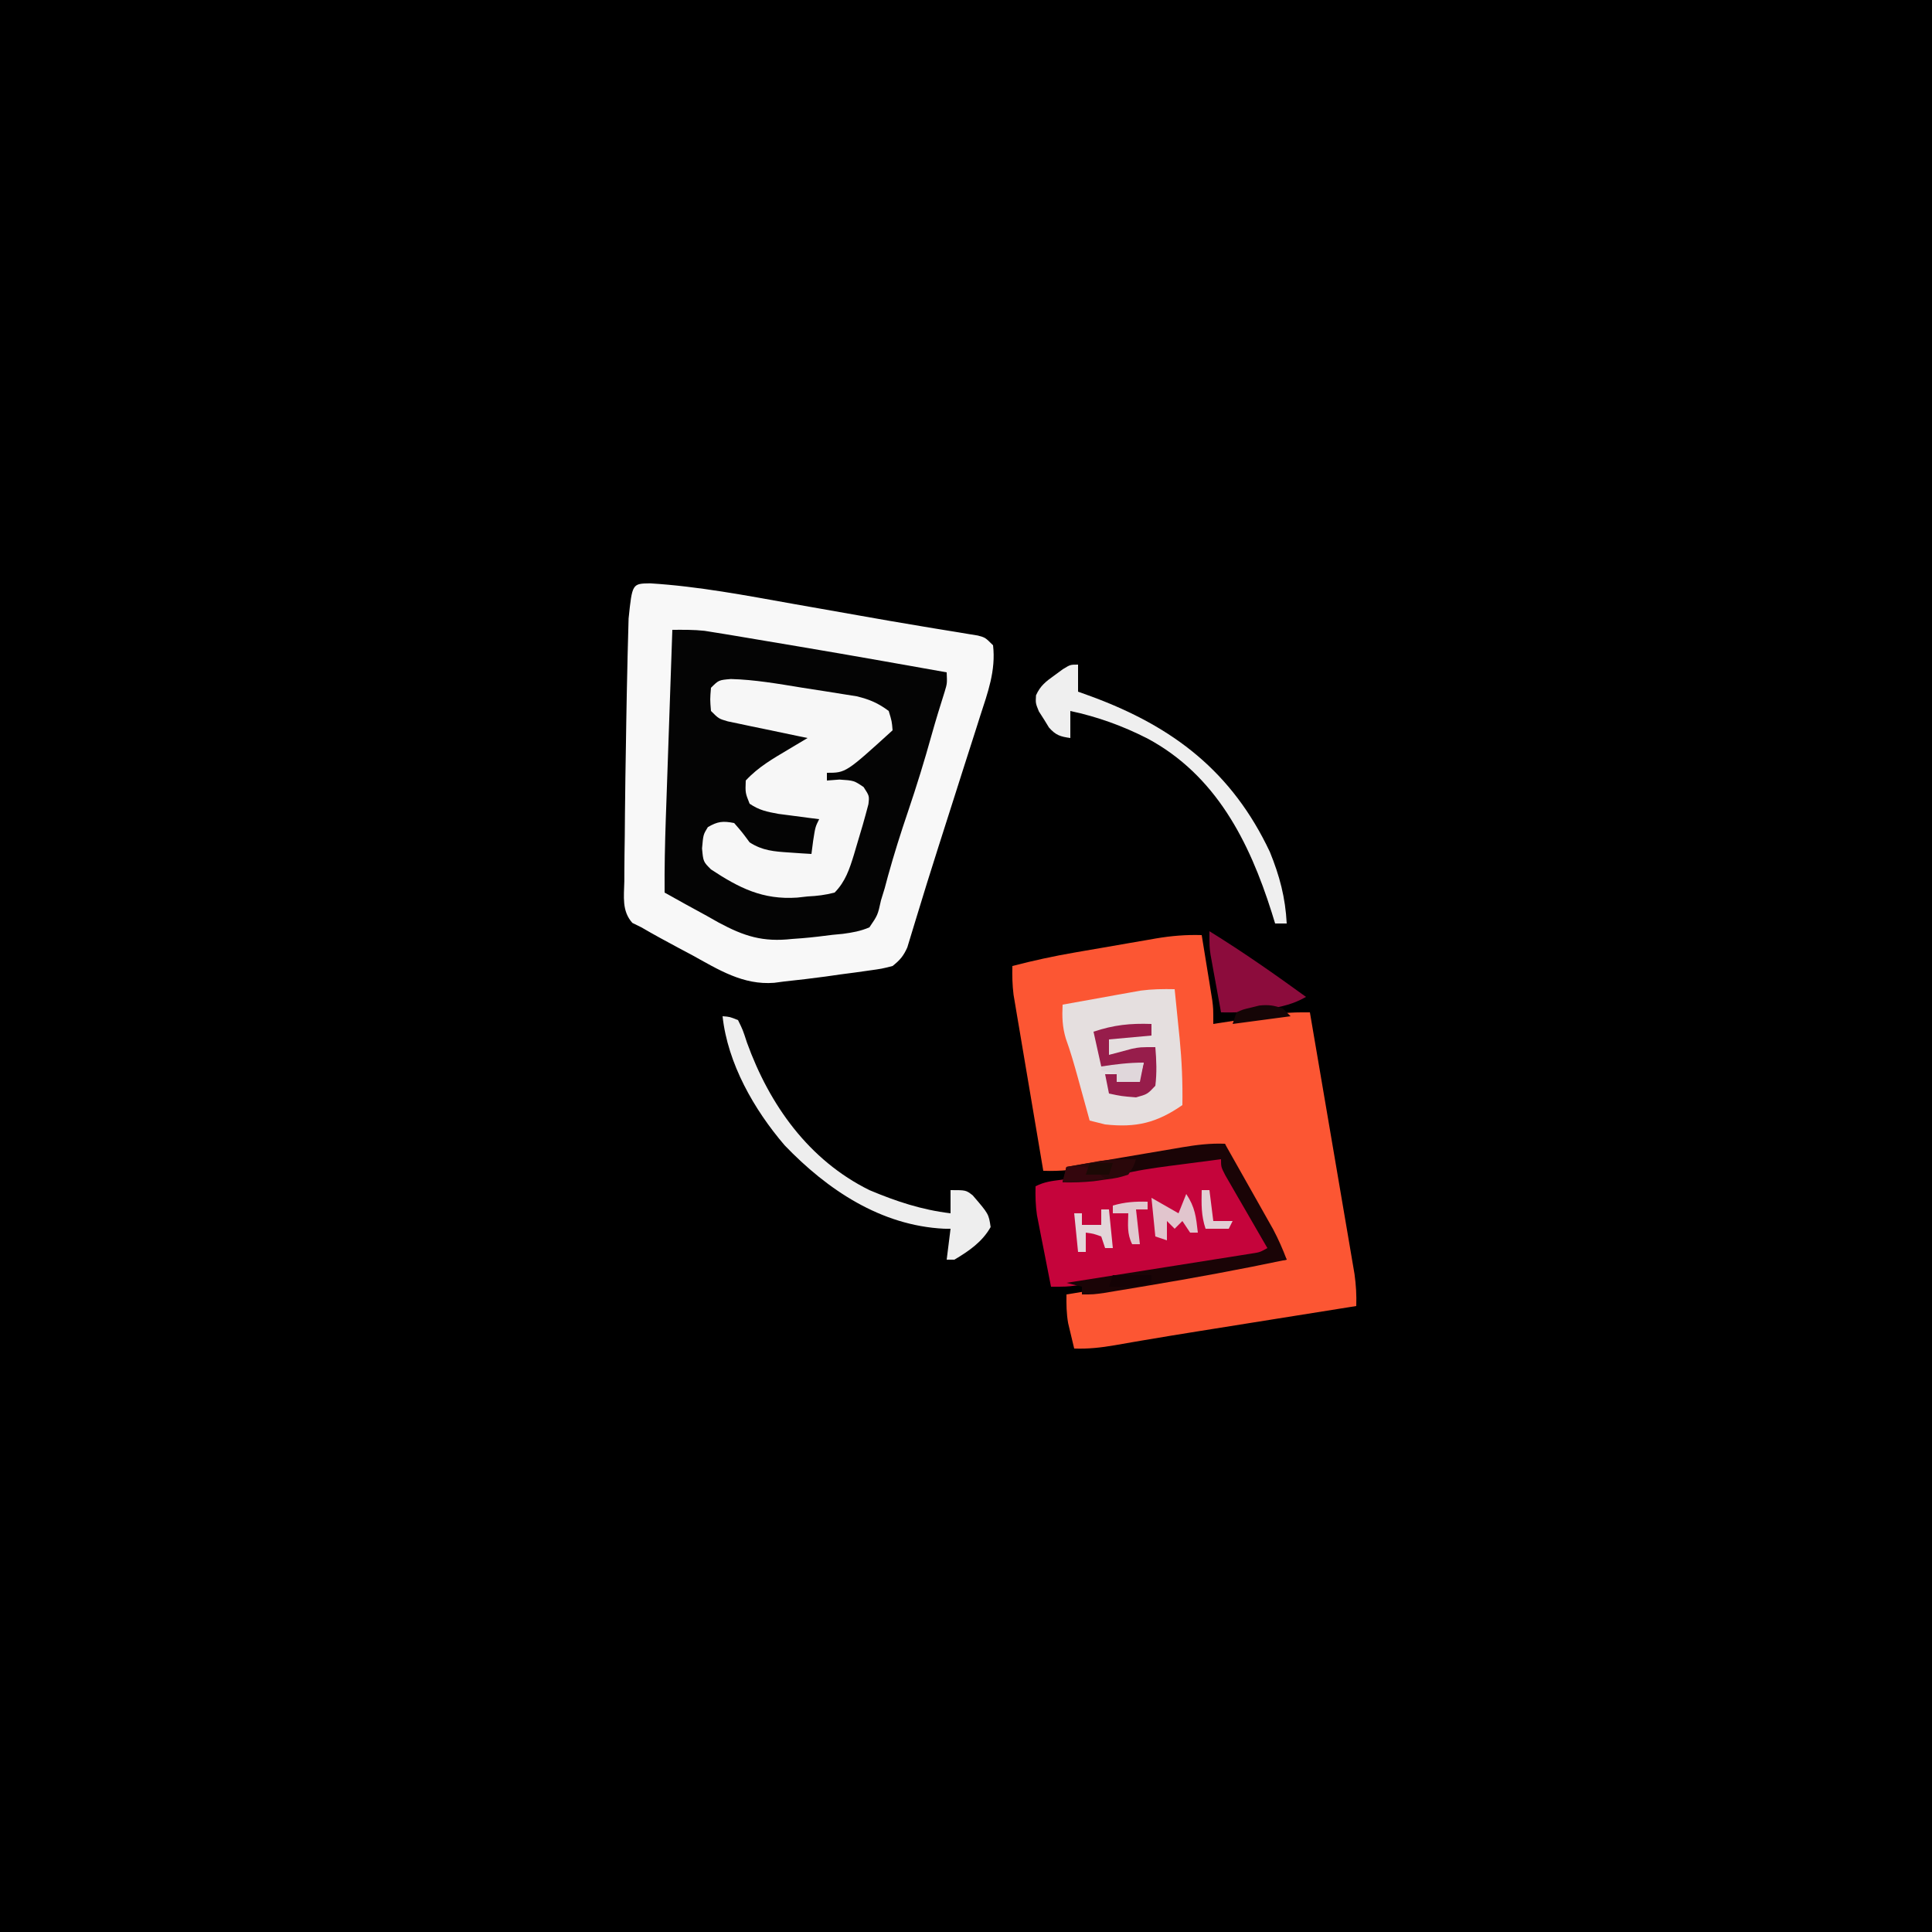 <?xml version="1.0" encoding="UTF-8"?>
<svg version="1.1" xmlns="http://www.w3.org/2000/svg" width="500" height="500">
<rect width="100%" height="100%" fill="#333333" stroke="none"/>
<path d="M0 0 C165 0 330 0 500 0 C500 165 500 330 500 500 C335 500 170 500 0 500 C0 335 0 170 0 0 Z " fill="#000000" transform="translate(0,0)"/>
<path d="M0 0 C12.543 0.776 24.817 3.139 37.172 5.343 C39.418 5.739 41.665 6.134 43.912 6.529 C47.245 7.114 50.578 7.701 53.91 8.295 C59.418 9.277 64.929 10.235 70.449 11.145 C72.046 11.412 72.046 11.412 73.675 11.684 C75.693 12.019 77.712 12.349 79.732 12.671 C80.626 12.821 81.52 12.971 82.441 13.125 C83.225 13.252 84.009 13.38 84.817 13.511 C86.734 14.031 86.734 14.031 88.734 16.031 C89.487 22.58 87.382 28.235 85.375 34.413 C85.029 35.505 84.683 36.596 84.327 37.72 C83.222 41.202 82.104 44.679 80.984 48.156 C80.246 50.47 79.509 52.785 78.773 55.101 C77.372 59.505 75.967 63.908 74.558 68.309 C72.568 74.535 70.629 80.775 68.734 87.031 C68.213 88.739 67.693 90.447 67.172 92.156 C66.964 92.839 66.757 93.522 66.543 94.226 C65.541 96.461 64.659 97.493 62.734 99.031 C59.982 99.738 59.982 99.738 56.668 100.198 C55.459 100.369 54.251 100.54 53.006 100.716 C51.74 100.882 50.475 101.047 49.172 101.218 C47.933 101.395 46.695 101.573 45.42 101.755 C41.862 102.243 38.305 102.654 34.734 103.031 C33.425 103.204 33.425 103.204 32.09 103.382 C24.037 104.014 17.678 99.98 10.859 96.218 C9.639 95.567 8.417 94.918 7.195 94.271 C4.013 92.565 0.849 90.856 -2.266 89.031 C-3.04 88.65 -3.814 88.269 -4.611 87.877 C-7.377 84.79 -6.772 81.057 -6.692 77.124 C-6.689 76.224 -6.686 75.323 -6.683 74.395 C-6.668 71.44 -6.624 68.486 -6.578 65.531 C-6.56 63.497 -6.543 61.463 -6.527 59.429 C-6.471 53.296 -6.371 47.163 -6.266 41.031 C-6.238 39.206 -6.21 37.382 -6.182 35.558 C-6.106 30.715 -6.004 25.873 -5.891 21.031 C-5.876 20.294 -5.861 19.558 -5.845 18.799 C-5.8 16.73 -5.742 14.662 -5.68 12.593 C-5.649 11.439 -5.617 10.286 -5.585 9.097 C-4.645 0.063 -4.645 0.063 0 0 Z " fill="#040404" transform="translate(168.266,150.969)"/>
<path d="M0 0 C0.505 3.083 1.003 6.166 1.5 9.25 C1.643 10.123 1.786 10.995 1.934 11.895 C2.137 13.161 2.137 13.161 2.344 14.453 C2.469 15.228 2.595 16.003 2.725 16.802 C3 19 3 19 3 23 C3.58 22.909 4.159 22.818 4.757 22.725 C7.4 22.313 10.044 21.906 12.688 21.5 C13.6 21.357 14.512 21.214 15.451 21.066 C16.337 20.931 17.224 20.796 18.137 20.656 C18.948 20.531 19.76 20.405 20.596 20.275 C23.086 19.99 25.496 19.982 28 20 C29.569 29.17 31.134 38.341 32.694 47.513 C33.418 51.772 34.144 56.03 34.873 60.288 C35.577 64.399 36.277 68.509 36.974 72.621 C37.24 74.188 37.508 75.755 37.778 77.322 C38.155 79.519 38.527 81.717 38.898 83.915 C39.218 85.79 39.218 85.79 39.544 87.703 C39.935 90.531 40.095 93.153 40 96 C39.414 96.094 38.827 96.187 38.223 96.284 C32.024 97.273 25.825 98.263 19.626 99.253 C17.324 99.621 15.022 99.988 12.72 100.356 C9.378 100.889 6.037 101.423 2.695 101.957 C1.605 102.131 0.516 102.305 -0.607 102.484 C-5.567 103.278 -10.523 104.083 -15.474 104.931 C-16.3 105.072 -17.127 105.214 -17.978 105.359 C-19.483 105.618 -20.987 105.88 -22.49 106.146 C-26.035 106.756 -29.402 107.138 -33 107 C-33.34 105.606 -33.672 104.21 -34 102.812 C-34.186 102.035 -34.371 101.258 -34.562 100.457 C-35.015 97.918 -35.03 95.573 -35 93 C-28.168 91.877 -21.337 90.756 -14.504 89.637 C-12.182 89.256 -9.86 88.875 -7.539 88.493 C-4.193 87.943 -0.846 87.395 2.5 86.848 C3.531 86.678 4.561 86.508 5.623 86.333 C11.073 85.443 16.515 84.643 22 84 C21.586 83.269 21.173 82.538 20.747 81.784 C19.205 79.056 17.666 76.325 16.128 73.594 C15.464 72.414 14.799 71.236 14.132 70.058 C13.171 68.36 12.214 66.658 11.258 64.957 C10.682 63.936 10.106 62.915 9.512 61.863 C8.149 59.283 7.022 56.73 6 54 C4.184 54.318 4.184 54.318 2.332 54.643 C-2.174 55.43 -6.681 56.212 -11.188 56.991 C-13.135 57.328 -15.083 57.668 -17.03 58.009 C-19.834 58.501 -22.64 58.985 -25.445 59.469 C-26.311 59.622 -27.177 59.775 -28.069 59.933 C-32.437 60.679 -36.549 61.177 -41 61 C-42.145 54.257 -43.284 47.512 -44.418 40.767 C-44.805 38.473 -45.193 36.179 -45.582 33.885 C-46.142 30.587 -46.696 27.288 -47.25 23.988 C-47.425 22.964 -47.6 21.94 -47.78 20.885 C-48.021 19.444 -48.021 19.444 -48.266 17.974 C-48.408 17.132 -48.55 16.291 -48.696 15.424 C-49.01 12.924 -49.053 10.517 -49 8 C-43.614 6.601 -38.257 5.432 -32.773 4.492 C-32.022 4.362 -31.271 4.231 -30.497 4.097 C-28.922 3.825 -27.347 3.555 -25.772 3.286 C-23.373 2.875 -20.976 2.455 -18.578 2.035 C-17.039 1.77 -15.5 1.506 -13.961 1.242 C-12.897 1.055 -12.897 1.055 -11.811 0.863 C-7.828 0.192 -4.037 -0.125 0 0 Z " fill="#FC5633" transform="translate(311,242)"/>
<path d="M0 0 C12.543 0.776 24.817 3.139 37.172 5.343 C39.418 5.739 41.665 6.134 43.912 6.529 C47.245 7.114 50.578 7.701 53.91 8.295 C59.418 9.277 64.929 10.235 70.449 11.145 C72.046 11.412 72.046 11.412 73.675 11.684 C75.693 12.019 77.712 12.349 79.732 12.671 C80.626 12.821 81.52 12.971 82.441 13.125 C83.225 13.252 84.009 13.38 84.817 13.511 C86.734 14.031 86.734 14.031 88.734 16.031 C89.487 22.58 87.382 28.235 85.375 34.413 C85.029 35.505 84.683 36.596 84.327 37.72 C83.222 41.202 82.104 44.679 80.984 48.156 C80.246 50.47 79.509 52.785 78.773 55.101 C77.372 59.505 75.967 63.908 74.558 68.309 C72.568 74.535 70.629 80.775 68.734 87.031 C68.213 88.739 67.693 90.447 67.172 92.156 C66.964 92.839 66.757 93.522 66.543 94.226 C65.541 96.461 64.659 97.493 62.734 99.031 C59.982 99.738 59.982 99.738 56.668 100.198 C55.459 100.369 54.251 100.54 53.006 100.716 C51.74 100.882 50.475 101.047 49.172 101.218 C47.933 101.395 46.695 101.573 45.42 101.755 C41.862 102.243 38.305 102.654 34.734 103.031 C33.425 103.204 33.425 103.204 32.09 103.382 C24.037 104.014 17.678 99.98 10.859 96.218 C9.639 95.567 8.417 94.918 7.195 94.271 C4.013 92.565 0.849 90.856 -2.266 89.031 C-3.04 88.65 -3.814 88.269 -4.611 87.877 C-7.377 84.79 -6.772 81.057 -6.692 77.124 C-6.689 76.224 -6.686 75.323 -6.683 74.395 C-6.668 71.44 -6.624 68.486 -6.578 65.531 C-6.56 63.497 -6.543 61.463 -6.527 59.429 C-6.471 53.296 -6.371 47.163 -6.266 41.031 C-6.238 39.206 -6.21 37.382 -6.182 35.558 C-6.106 30.715 -6.004 25.873 -5.891 21.031 C-5.876 20.294 -5.861 19.558 -5.845 18.799 C-5.8 16.73 -5.742 14.662 -5.68 12.593 C-5.649 11.439 -5.617 10.286 -5.585 9.097 C-4.645 0.063 -4.645 0.063 0 0 Z M5.734 12.031 C5.472 19.568 5.211 27.105 4.952 34.642 C4.832 38.143 4.711 41.643 4.589 45.144 C4.448 49.178 4.31 53.212 4.172 57.245 C4.128 58.489 4.084 59.734 4.039 61.015 C3.824 67.358 3.686 73.684 3.734 80.031 C7.341 82.065 10.972 84.051 14.609 86.031 C16.129 86.889 16.129 86.889 17.679 87.765 C24.37 91.368 29.183 92.873 36.734 92.031 C37.594 91.967 38.453 91.904 39.339 91.839 C41.964 91.622 44.56 91.308 47.172 90.968 C48.055 90.884 48.939 90.799 49.849 90.712 C52.337 90.381 54.426 90.016 56.734 89.031 C58.896 85.859 58.896 85.859 59.734 82.031 C60.05 81.003 60.366 79.976 60.691 78.917 C61.115 77.334 61.115 77.334 61.547 75.718 C63.108 70.089 64.856 64.561 66.734 59.031 C68.963 52.452 70.997 45.861 72.855 39.167 C73.903 35.427 75.048 31.722 76.219 28.019 C76.86 25.889 76.86 25.889 76.734 23.031 C49.443 18.187 49.443 18.187 22.109 13.593 C21.124 13.43 20.138 13.266 19.123 13.098 C18.219 12.953 17.314 12.809 16.383 12.659 C15.621 12.536 14.86 12.413 14.075 12.287 C11.284 11.981 8.541 12.015 5.734 12.031 Z " fill="#F8F8F8" transform="translate(168.266,150.969)"/>
<path d="M0 0 C6.198 0.161 12.32 1.248 18.429 2.241 C20.547 2.583 22.666 2.906 24.787 3.229 C26.147 3.446 27.507 3.664 28.867 3.883 C30.089 4.077 31.31 4.27 32.569 4.47 C35.89 5.278 38.126 6.228 40.855 8.27 C41.668 10.957 41.668 10.957 41.855 13.27 C29.759 24.27 29.759 24.27 24.855 24.27 C24.855 24.93 24.855 25.59 24.855 26.27 C25.928 26.187 27 26.105 28.105 26.02 C31.855 26.27 31.855 26.27 34.355 27.957 C35.855 30.27 35.855 30.27 35.598 32.41 C34.645 36.079 33.596 39.71 32.48 43.332 C32.272 44.039 32.063 44.746 31.848 45.475 C30.692 49.226 29.634 52.434 26.855 55.27 C24.359 55.907 22.398 56.143 19.855 56.27 C18.975 56.367 18.095 56.465 17.188 56.566 C8.247 57.181 2.156 54.086 -5.145 49.27 C-7.145 47.27 -7.145 47.27 -7.457 43.832 C-7.145 40.27 -7.145 40.27 -5.957 38.332 C-3.408 36.838 -2.051 36.702 0.855 37.27 C2.918 39.645 2.918 39.645 4.855 42.27 C8.162 44.419 11.219 44.641 15.105 44.895 C16.183 44.969 17.261 45.044 18.371 45.121 C19.191 45.17 20.011 45.219 20.855 45.27 C21 44.156 21.144 43.042 21.293 41.895 C21.855 38.27 21.855 38.27 22.855 36.27 C21.409 36.088 21.409 36.088 19.934 35.902 C18.039 35.651 18.039 35.651 16.105 35.395 C14.226 35.151 14.226 35.151 12.309 34.902 C9.351 34.36 7.316 33.952 4.855 32.27 C3.73 29.457 3.73 29.457 3.855 26.27 C7.135 22.724 10.953 20.578 15.086 18.113 C15.981 17.579 16.876 17.045 17.798 16.494 C18.477 16.09 19.156 15.686 19.855 15.27 C19.169 15.129 18.483 14.988 17.776 14.842 C14.676 14.201 11.578 13.548 8.48 12.895 C7.4 12.673 6.32 12.451 5.207 12.223 C4.176 12.004 3.145 11.784 2.082 11.559 C1.129 11.36 0.176 11.161 -0.806 10.956 C-3.145 10.27 -3.145 10.27 -5.145 8.27 C-5.395 5.27 -5.395 5.27 -5.145 2.27 C-3.145 0.27 -3.145 0.27 0 0 Z " fill="#F7F7F7" transform="translate(189.145,175.73)"/>
<path d="M0 0 C4.29 7.59 8.58 15.18 13 23 C9.999 25.001 8.594 25.413 5.133 25.961 C4.145 26.121 3.157 26.281 2.139 26.446 C1.074 26.611 0.008 26.776 -1.09 26.945 C-2.186 27.12 -3.282 27.295 -4.411 27.475 C-6.73 27.843 -9.049 28.208 -11.369 28.569 C-14.921 29.122 -18.471 29.687 -22.021 30.254 C-24.273 30.61 -26.525 30.966 -28.777 31.32 C-29.841 31.489 -30.905 31.658 -32 31.832 C-32.992 31.985 -33.983 32.139 -35.004 32.297 C-35.874 32.433 -36.744 32.57 -37.641 32.71 C-40 33 -40 33 -44 33 C-44.674 29.606 -45.338 26.209 -46 22.812 C-46.191 21.853 -46.382 20.893 -46.578 19.904 C-46.759 18.973 -46.939 18.042 -47.125 17.082 C-47.293 16.228 -47.46 15.375 -47.633 14.495 C-48.006 11.96 -48.064 9.559 -48 7 C-45.685 5.843 -43.842 5.638 -41.273 5.316 C-40.323 5.193 -39.373 5.07 -38.395 4.943 C-36.405 4.692 -34.415 4.442 -32.426 4.193 C-26.813 3.464 -21.462 2.482 -16 1 C-10.387 -0.22 -6.104 0 0 0 Z " fill="#C5043B" transform="translate(316,300)"/>
<path d="M0 0 C0.341 3.312 0.671 6.625 1 9.938 C1.095 10.864 1.191 11.79 1.289 12.744 C1.857 18.529 2.095 24.187 2 30 C-4.651 34.598 -9.956 35.887 -18 35 C-19.336 34.679 -20.67 34.348 -22 34 C-22.338 32.77 -22.675 31.54 -23.023 30.273 C-23.474 28.641 -23.924 27.008 -24.375 25.375 C-24.597 24.567 -24.818 23.759 -25.047 22.926 C-25.995 19.497 -26.951 16.136 -28.164 12.789 C-29.08 9.734 -29.151 7.172 -29 4 C-25.293 3.325 -21.584 2.661 -17.875 2 C-16.305 1.714 -16.305 1.714 -14.703 1.422 C-13.685 1.241 -12.666 1.061 -11.617 0.875 C-10.219 0.624 -10.219 0.624 -8.792 0.367 C-5.832 -0.022 -2.983 -0.062 0 0 Z " fill="#E5DFDF" transform="translate(304,256)"/>
<path d="M0 0 C1.855 0.137 1.855 0.137 4 1 C5.238 3.52 5.238 3.52 6.312 6.812 C12.146 22.957 22.306 37.246 38 45 C44.931 47.914 51.517 50.107 59 51 C59 49.02 59 47.04 59 45 C63 45 63 45 64.738 46.355 C68.879 51.175 68.879 51.175 69.375 54.562 C67.202 58.414 63.766 60.759 60 63 C59.34 63 58.68 63 58 63 C58.33 60.36 58.66 57.72 59 55 C58.452 54.997 57.904 54.995 57.34 54.992 C40.981 54.194 27.106 44.923 16.059 33.402 C8.122 24.141 1.32 12.214 0 0 Z " fill="#EEEEEE" transform="translate(187,263)"/>
<path d="M0 0 C0 2.31 0 4.62 0 7 C1.172 7.424 2.344 7.848 3.551 8.285 C24.733 16.116 39.872 27.773 49.637 48.469 C52.168 54.677 53.66 60.306 54 67 C53.01 67 52.02 67 51 67 C50.709 66.056 50.417 65.113 50.117 64.141 C44.309 45.758 35.623 28.581 17.933 19.106 C11.492 15.832 5.057 13.512 -2 12 C-2 14.31 -2 16.62 -2 19 C-4.604 18.626 -5.743 18.289 -7.52 16.293 C-7.946 15.598 -8.373 14.903 -8.812 14.188 C-9.252 13.5 -9.692 12.813 -10.145 12.105 C-11 10 -11 10 -10.883 7.941 C-9.73 5.406 -8.317 4.364 -6.062 2.75 C-5.352 2.229 -4.642 1.708 -3.91 1.172 C-2 0 -2 0 0 0 Z " fill="#EFEFEF" transform="translate(279,172)"/>
<path d="M0 0 C1.961 3.467 3.918 6.935 5.872 10.406 C6.536 11.586 7.201 12.764 7.868 13.942 C8.829 15.64 9.786 17.342 10.742 19.043 C11.318 20.064 11.894 21.085 12.488 22.137 C13.851 24.717 14.978 27.27 16 30 C4.024 32.522 -7.992 34.735 -20.062 36.75 C-20.732 36.863 -21.401 36.975 -22.091 37.091 C-24.009 37.413 -25.928 37.73 -27.848 38.047 C-29.518 38.323 -29.518 38.323 -31.223 38.604 C-34 39 -34 39 -37 39 C-37 38.34 -37 37.68 -37 37 C-38.32 36.67 -39.64 36.34 -41 36 C-40.378 35.902 -39.756 35.804 -39.115 35.703 C-32.659 34.685 -26.203 33.662 -19.748 32.637 C-17.336 32.255 -14.925 31.873 -12.513 31.493 C-9.053 30.948 -5.593 30.398 -2.133 29.848 C-1.049 29.678 0.034 29.508 1.15 29.333 C2.651 29.093 2.651 29.093 4.183 28.848 C5.067 28.708 5.951 28.568 6.861 28.424 C9.041 28.09 9.041 28.09 11 27 C10.636 26.374 10.273 25.749 9.898 25.104 C8.261 22.28 6.631 19.453 5 16.625 C4.428 15.64 3.855 14.655 3.266 13.641 C2.724 12.7 2.183 11.759 1.625 10.789 C1.122 9.92 0.62 9.05 0.102 8.155 C-1 6 -1 6 -1 4 C-4.501 4.451 -8.001 4.912 -11.5 5.375 C-12.482 5.501 -13.465 5.628 -14.477 5.758 C-18.828 6.338 -23.093 6.95 -27.344 8.062 C-30.623 8.903 -33.634 9.373 -37 9.625 C-37.949 9.7 -38.898 9.775 -39.875 9.852 C-40.927 9.925 -40.927 9.925 -42 10 C-41.67 8.68 -41.34 7.36 -41 6 C-35.965 5.14 -30.93 4.286 -25.894 3.437 C-24.182 3.147 -22.47 2.856 -20.758 2.563 C-18.294 2.143 -15.829 1.727 -13.363 1.312 C-12.602 1.181 -11.84 1.05 -11.055 0.915 C-7.333 0.294 -3.776 -0.157 0 0 Z " fill="#1A0406" transform="translate(317,296)"/>
<path d="M0 0 C8.608 5.306 16.819 11.064 25 17 C21.76 18.845 18.796 19.537 15.125 20.125 C14.117 20.293 13.109 20.46 12.07 20.633 C9.014 20.998 6.074 21.064 3 21 C2.496 18.251 1.996 15.501 1.5 12.75 C1.357 11.973 1.214 11.195 1.066 10.395 C0.931 9.64 0.796 8.886 0.656 8.109 C0.468 7.072 0.468 7.072 0.275 6.015 C0 4 0 4 0 0 Z " fill="#8C0C3C" transform="translate(313,241)"/>
<path d="M0 0 C0 0.99 0 1.98 0 3 C-3.63 3.33 -7.26 3.66 -11 4 C-11 5.32 -11 6.64 -11 8 C-8.07 7.219 -8.07 7.219 -5.141 6.438 C-3 6 -3 6 1 6 C1.285 9.379 1.423 12.629 1 16 C-1.062 18.188 -1.062 18.188 -4 19 C-7.812 18.688 -7.812 18.688 -11 18 C-11.33 16.35 -11.66 14.7 -12 13 C-11.01 13 -10.02 13 -9 13 C-9 13.66 -9 14.32 -9 15 C-7.02 14.67 -5.04 14.34 -3 14 C-2.67 12.68 -2.34 11.36 -2 10 C-2.516 10.165 -3.031 10.33 -3.562 10.5 C-6.734 11.15 -9.772 11.062 -13 11 C-13.66 8.03 -14.32 5.06 -15 2 C-9.756 0.252 -5.527 -0.194 0 0 Z " fill="#971D4B" transform="translate(298,265)"/>
<path d="M0 0 C-0.637 1.922 -0.637 1.922 -2 4 C-4.645 4.828 -4.645 4.828 -7.812 5.25 C-9.369 5.474 -9.369 5.474 -10.957 5.703 C-13.666 5.967 -16.281 6.06 -19 6 C-18.67 4.68 -18.34 3.36 -18 2 C-16.126 1.66 -14.251 1.329 -12.375 1 C-11.331 0.814 -10.287 0.629 -9.211 0.438 C-6.094 0.013 -3.141 -0.075 0 0 Z " fill="#2A070A" transform="translate(294,300)"/>
<path d="M0 0 C2.296 3.445 2.54 5.938 3 10 C2.34 10 1.68 10 1 10 C0.34 9.01 -0.32 8.02 -1 7 C-1.66 7.66 -2.32 8.32 -3 9 C-3.66 8.34 -4.32 7.68 -5 7 C-5 8.65 -5 10.3 -5 12 C-5.99 11.67 -6.98 11.34 -8 11 C-8.33 7.7 -8.66 4.4 -9 1 C-5.535 2.98 -5.535 2.98 -2 5 C-1.34 3.35 -0.68 1.7 0 0 Z " fill="#E1C5CD" transform="translate(307,309)"/>
<path d="M0 0 C0.66 0 1.32 0 2 0 C2.33 3.3 2.66 6.6 3 10 C2.34 10 1.68 10 1 10 C0.67 9.01 0.34 8.02 0 7 C-2.015 6.267 -2.015 6.267 -4 6 C-4 7.65 -4 9.3 -4 11 C-4.66 11 -5.32 11 -6 11 C-6.33 7.7 -6.66 4.4 -7 1 C-6.34 1 -5.68 1 -5 1 C-5 1.99 -5 2.98 -5 4 C-3.35 4 -1.7 4 0 4 C0 2.68 0 1.36 0 0 Z " fill="#E3D5D9" transform="translate(285,313)"/>
<path d="M0 0 C0.66 0.66 1.32 1.32 2 2 C-2.95 2.66 -7.9 3.32 -13 4 C-12.67 3.01 -12.34 2.02 -12 1 C-10.293 0.234 -10.293 0.234 -8.188 -0.25 C-7.5 -0.42 -6.813 -0.59 -6.105 -0.766 C-3.753 -1.028 -2.221 -0.801 0 0 Z " fill="#150506" transform="translate(332,261)"/>
<path d="M0 0 C-0.33 1.65 -0.66 3.3 -1 5 C-2.98 5 -4.96 5 -7 5 C-7 4.34 -7 3.68 -7 3 C-8.32 2.67 -9.64 2.34 -11 2 C-11 1.67 -11 1.34 -11 1 C-7.265 0.425 -3.787 0 0 0 Z " fill="#E0D7DB" transform="translate(296,275)"/>
<path d="M0 0 C0 0.66 0 1.32 0 2 C-0.99 2 -1.98 2 -3 2 C-2.67 4.97 -2.34 7.94 -2 11 C-2.66 11 -3.32 11 -4 11 C-5.354 8.291 -5.065 5.991 -5 3 C-6.32 3 -7.64 3 -9 3 C-9 2.34 -9 1.68 -9 1 C-5.927 0.089 -3.199 -0.089 0 0 Z " fill="#E1C8CF" transform="translate(297,311)"/>
<path d="M0 0 C0.66 0 1.32 0 2 0 C2.33 2.64 2.66 5.28 3 8 C4.65 8 6.3 8 8 8 C7.67 8.66 7.34 9.32 7 10 C5.02 10 3.04 10 1 10 C-0.158 6.527 -0.069 3.639 0 0 Z " fill="#E2CFD5" transform="translate(311,308)"/>
<path d="M0 0 C3.3 0 6.6 0 10 0 C10 0.66 10 1.32 10 2 C7.249 2.917 5.641 3.109 2.812 3.062 C0.925 3.032 0.925 3.032 -1 3 C-0.67 2.01 -0.34 1.02 0 0 Z " fill="#140205" transform="translate(288,330)"/>
<path d="M0 0 C4.939 -0.337 5.785 -0.161 10 3 C6.37 3.33 2.74 3.66 -1 4 C-0.67 2.68 -0.34 1.36 0 0 Z " fill="#34060D" transform="translate(276,302)"/>
<path d="M0 0 C1.98 0 3.96 0 6 0 C5.67 0.99 5.34 1.98 5 3 C3.02 3 1.04 3 -1 3 C-0.67 2.01 -0.34 1.02 0 0 Z " fill="#1C0905" transform="translate(282,301)"/>
</svg>
